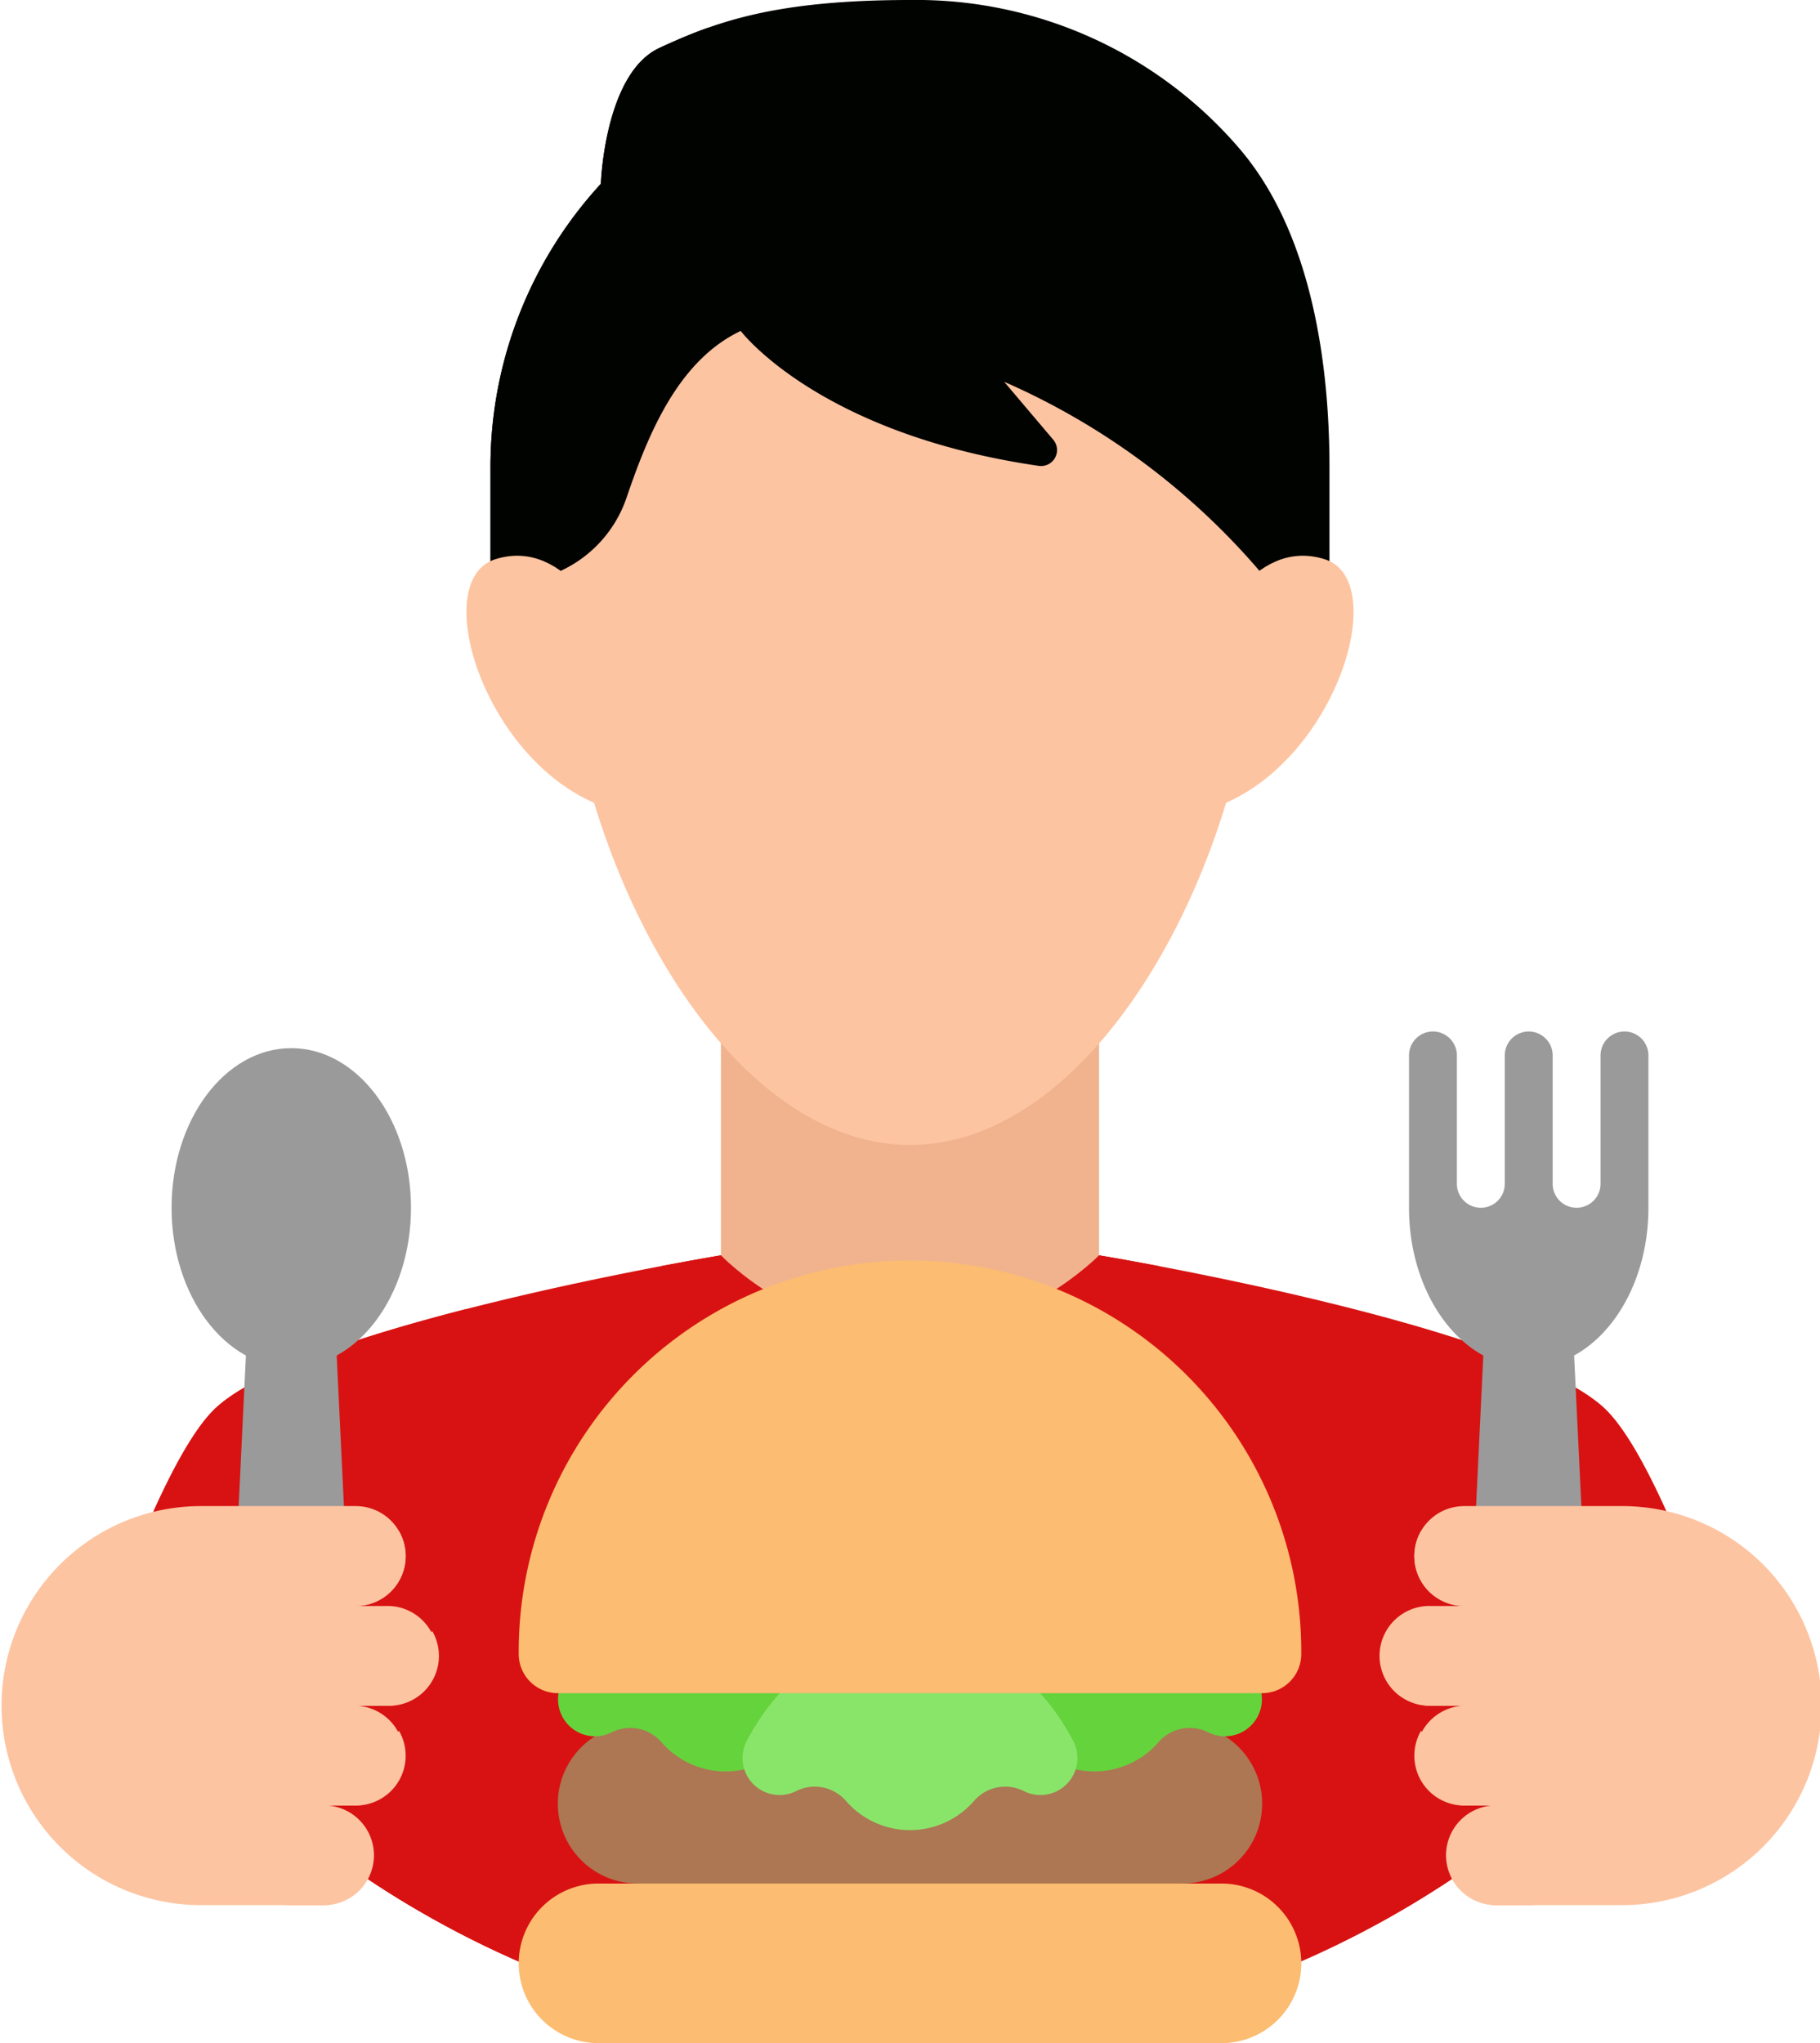 <svg xmlns="http://www.w3.org/2000/svg" width="151.506" height="170.063" viewBox="0 0 151.506 170.063">
  <g id="food-blogger" transform="translate(-27.935)">
    <g id="Group_5481" data-name="Group 5481" transform="translate(68.764)">
      <g id="Group_5479" data-name="Group 5479" transform="translate(0)">
        <path id="Path_7413" data-name="Path 7413" d="M212.974,12.1A35.434,35.434,0,0,0,185.781,0C174.4,0,169.51,1.873,164.931,3.986S160.045,15.3,160.045,15.3a34.8,34.8,0,0,0-9.188,23.606V48.9H220.7V38.91c0-7.643-1.159-19.4-7.73-26.812Z" transform="translate(-150.857)" fill="#010300"/>
      </g>
      <g id="Group_5480" data-name="Group 5480" transform="translate(0 2.293)">
        <path id="Path_7414" data-name="Path 7414" d="M171.312,32.157c-6.537-8.022-6.919-20.7-2.294-25.255-1.48.521-2.8,1.1-4.087,1.694-4.579,2.113-4.885,11.317-4.885,11.317a34.8,34.8,0,0,0-9.188,23.606v9.99h20.455Z" transform="translate(-150.857 -6.902)" fill="#010300"/>
      </g>
    </g>
    <g id="Group_5482" data-name="Group 5482" transform="translate(36.942 104.487)">
      <path id="Path_7415" data-name="Path 7415" d="M179.445,327.151c-7.777-6.867-41.05-12.434-41.909-12.576H106.058c-.858.142-34.132,5.71-41.909,12.576-2.774,2.449-6.035,9.745-9.1,18.17a81.369,81.369,0,0,0,133.492,0C185.48,336.9,182.219,329.6,179.445,327.151Z" transform="translate(-55.051 -314.575)" fill="#d81212"/>
    </g>
    <g id="Group_5483" data-name="Group 5483" transform="translate(83.018 104.487)">
      <path id="Path_7416" data-name="Path 7416" d="M235.131,315.469c-2.874-.547-4.755-.861-4.951-.894H198.7c-.195.032-2.067.345-4.93.89.663.884,8.345,10.766,20.6,10.766C226.746,326.231,234.6,316.172,235.131,315.469Z" transform="translate(-193.771 -314.575)" fill="#d81212"/>
    </g>
    <g id="Group_5484" data-name="Group 5484" transform="translate(87.948 73.318)">
      <path id="Path_7417" data-name="Path 7417" d="M240.093,220.734H208.614V251.9s6.318,6.674,15.668,6.674,15.811-6.674,15.811-6.674Z" transform="translate(-208.614 -220.734)" fill="#f0b38e"/>
    </g>
    <g id="Group_5486" data-name="Group 5486" transform="translate(36.942 108.955)">
      <path id="Path_7419" data-name="Path 7419" d="M84.878,328.024c-8.554,2.189-17.227,5.017-20.729,8.109-2.774,2.449-6.035,9.745-9.1,18.169a81.267,81.267,0,0,0,66.746,34.83C87.744,369.635,84.951,329.178,84.878,328.024Z" transform="translate(-55.051 -328.024)" fill="#d81212"/>
    </g>
    <g id="Group_5487" data-name="Group 5487" transform="translate(126.069 46.258)">
      <path id="Path_7420" data-name="Path 7420" d="M325.932,146.01s3.449-8.4,9.6-6.449-.149,20.15-12.148,21.3Z" transform="translate(-323.382 -139.268)" fill="#fdc4a1"/>
    </g>
    <g id="Group_5488" data-name="Group 5488" transform="translate(66.767 46.258)">
      <path id="Path_7421" data-name="Path 7421" d="M156.834,146.01s-3.449-8.4-9.6-6.449.149,20.15,12.148,21.3Z" transform="translate(-144.844 -139.268)" fill="#fdc4a1"/>
    </g>
    <g id="Group_5489" data-name="Group 5489" transform="translate(74.591 27.547)">
      <path id="Path_7422" data-name="Path 7422" d="M205.344,87.172l4.08,4.817a1.33,1.33,0,0,1-1.206,2.175c-18.358-2.671-24.813-11.23-24.813-11.23-5.219,2.476-7.7,8.588-9.508,13.891a10.393,10.393,0,0,1-5.475,6.077l0,0c-.01.409-.016.819-.016,1.233,0,21.426,13.027,46.553,29.1,46.553s29.1-25.128,29.1-46.553c0-.413-.007-.823-.016-1.232a59.26,59.26,0,0,0-21.232-15.728Z" transform="translate(-168.401 -82.934)" fill="#fdc4a1"/>
    </g>
    <g id="Group_5491" data-name="Group 5491" transform="translate(48.906 139.986)">
      <path id="Path_7424" data-name="Path 7424" d="M91.07,423.24v7.084a81.806,81.806,0,0,0,7.506,6.066l-4-13.653A1.79,1.79,0,0,0,91.07,423.24Z" transform="translate(-91.07 -421.448)" fill="#cc0053"/>
    </g>
    <g id="Group_5513" data-name="Group 5513" transform="translate(71.115 104.739)">
      <g id="Group_5501" data-name="Group 5501" transform="translate(3.257 38.752)">
        <path id="Path_7432" data-name="Path 7432" d="M174.384,445.286l22.673,6.643,22.673-6.643a6.643,6.643,0,0,0,0-13.286H174.384a6.643,6.643,0,0,0,0,13.286Z" transform="translate(-167.741 -432)" fill="#ac7752"/>
      </g>
      <g id="Group_5503" data-name="Group 5503" transform="translate(0 52.038)">
        <path id="Path_7434" data-name="Path 7434" d="M164.578,485.286h51.86a6.643,6.643,0,0,0,0-13.286h-51.86a6.643,6.643,0,0,0,0,13.286Z" transform="translate(-157.935 -472)" fill="#fcbc71"/>
      </g>
      <g id="Group_5506" data-name="Group 5506" transform="translate(3.258 26.532)">
        <g id="Group_5505" data-name="Group 5505">
          <path id="Path_7436" data-name="Path 7436" d="M172.176,408.156l.085-.042a3.441,3.441,0,0,1,4.123.856,7.057,7.057,0,0,0,10.628,0,3.441,3.441,0,0,1,4.123-.856l.083.042a3.079,3.079,0,0,0,4.068-4.2c-2.017-3.817-6.075-8.746-13.589-8.746s-11.573,4.93-13.588,8.747A3.079,3.079,0,0,0,172.176,408.156Z" transform="translate(-167.742 -395.209)" fill="#65d33c"/>
        </g>
      </g>
      <g id="Group_5508" data-name="Group 5508" transform="translate(33.976 26.532)">
        <g id="Group_5507" data-name="Group 5507">
          <path id="Path_7437" data-name="Path 7437" d="M283.7,408.156l-.085-.042a3.441,3.441,0,0,0-4.123.856,7.057,7.057,0,0,1-10.628,0,3.441,3.441,0,0,0-4.123-.856l-.083.042a3.079,3.079,0,0,1-4.068-4.2c2.017-3.817,6.075-8.746,13.589-8.746s11.573,4.93,13.588,8.747A3.079,3.079,0,0,1,283.7,408.156Z" transform="translate(-260.225 -395.209)" fill="#65d33c"/>
        </g>
      </g>
      <g id="Group_5509" data-name="Group 5509" transform="translate(18.617 31.417)">
        <path id="Path_7438" data-name="Path 7438" d="M237.46,422.866l-.085-.042a3.441,3.441,0,0,0-4.123.856,7.057,7.057,0,0,1-10.628,0,3.441,3.441,0,0,0-4.123-.856l-.083.042a3.079,3.079,0,0,1-4.068-4.2c2.017-3.817,6.075-8.746,13.589-8.746s11.573,4.93,13.588,8.747A3.079,3.079,0,0,1,237.46,422.866Z" transform="translate(-213.983 -409.918)" fill="#89e56a"/>
      </g>
      <g id="Group_5511" data-name="Group 5511">
        <g id="Group_5510" data-name="Group 5510">
          <path id="Path_7439" data-name="Path 7439" d="M219.823,351.523H161.191a3.258,3.258,0,0,1-3.257-3.257V347.9a32.573,32.573,0,0,1,65.145,0v.362A3.257,3.257,0,0,1,219.823,351.523Z" transform="translate(-157.934 -315.331)" fill="#fcbc71"/>
        </g>
      </g>
    </g>
    <g id="Group_5514" data-name="Group 5514" transform="translate(150.211 103.3)">
      <path id="Path_7441" data-name="Path 7441" d="M406.03,345.527h-9.965L397.726,311h6.643Z" transform="translate(-396.065 -311)" fill="#9a9a9a"/>
    </g>
    <g id="Group_5517" data-name="Group 5517" transform="translate(42.218 87.244)">
      <g id="Group_5515" data-name="Group 5515" transform="translate(4.982 16.056)">
        <path id="Path_7442" data-name="Path 7442" d="M85.935,345.527H95.9L94.239,311H87.6Z" transform="translate(-85.935 -311)" fill="#9a9a9a"/>
      </g>
      <g id="Group_5516" data-name="Group 5516">
        <ellipse id="Ellipse_432" data-name="Ellipse 432" cx="9.965" cy="13.286" rx="9.965" ry="13.286" fill="#9a9a9a"/>
      </g>
    </g>
    <g id="Group_5518" data-name="Group 5518" transform="translate(145.229 85.858)">
      <path id="Path_7443" data-name="Path 7443" d="M397.008,260.482v10.685a1.993,1.993,0,0,1-3.986,0V260.482a1.993,1.993,0,0,0-3.986,0v10.685a1.993,1.993,0,1,1-3.986,0V260.482a1.993,1.993,0,0,0-3.986,0V273.16c0,7.338,4.461,13.286,9.965,13.286s9.965-5.949,9.965-13.286V260.482a1.993,1.993,0,0,0-3.986,0Z" transform="translate(-381.065 -258.489)" fill="#9a9a9a"/>
    </g>
    <g id="Group_5525" data-name="Group 5525" transform="translate(142.904 125.371)">
      <g id="Group_5519" data-name="Group 5519" transform="translate(0)">
        <path id="Path_7444" data-name="Path 7444" d="M376.834,381.6a4.152,4.152,0,0,0,4.152,4.152h-2.768a4.152,4.152,0,1,0,0,8.3h2.768a4.152,4.152,0,0,0,0,8.3h2.768a4.152,4.152,0,1,0,0,8.3h10.241a16.608,16.608,0,1,0,0-33.215H380.985A4.152,4.152,0,0,0,376.834,381.6Z" transform="translate(-374.066 -377.448)" fill="#fdc4a1"/>
      </g>
      <g id="Group_5524" data-name="Group 5524" transform="translate(0 2.076)">
        <g id="Group_5520" data-name="Group 5520" transform="translate(5.536 24.912)">
          <path id="Path_7445" data-name="Path 7445" d="M391.292,458.7a4.147,4.147,0,0,0,3.592,6.228h2.685a2.076,2.076,0,0,0,0-4.152h-2.685A4.146,4.146,0,0,1,391.292,458.7Z" transform="translate(-390.732 -458.698)" fill="#fdc4a1"/>
        </g>
        <g id="Group_5521" data-name="Group 5521" transform="translate(2.768 16.608)">
          <path id="Path_7446" data-name="Path 7446" d="M382.959,433.7a4.147,4.147,0,0,0,3.592,6.228H392a2.076,2.076,0,1,0,0-4.152h-5.453A4.146,4.146,0,0,1,382.959,433.7Z" transform="translate(-382.399 -433.698)" fill="#fdc4a1"/>
        </g>
        <g id="Group_5522" data-name="Group 5522" transform="translate(2.768)">
          <path id="Path_7447" data-name="Path 7447" d="M382.959,383.7a4.147,4.147,0,0,0,3.592,6.228H392a2.076,2.076,0,0,0,0-4.152h-5.453A4.146,4.146,0,0,1,382.959,383.7Z" transform="translate(-382.399 -383.698)" fill="#fdc4a1"/>
        </g>
        <g id="Group_5523" data-name="Group 5523" transform="translate(0 8.304)">
          <path id="Path_7448" data-name="Path 7448" d="M374.625,408.7a4.147,4.147,0,0,0,3.592,6.228h8.221a2.076,2.076,0,1,0,0-4.152h-8.221A4.147,4.147,0,0,1,374.625,408.7Z" transform="translate(-374.065 -408.698)" fill="#fdc4a1"/>
        </g>
      </g>
    </g>
    <g id="Group_5532" data-name="Group 5532" transform="translate(27.935 125.371)">
      <g id="Group_5526" data-name="Group 5526" transform="translate(0)">
        <path id="Path_7449" data-name="Path 7449" d="M61.7,381.6a4.152,4.152,0,0,1-4.152,4.152H60.32a4.152,4.152,0,0,1,0,8.3H57.552a4.152,4.152,0,0,1,0,8.3H54.784a4.152,4.152,0,1,1,0,8.3H44.543a16.608,16.608,0,0,1,0-33.215H57.552A4.152,4.152,0,0,1,61.7,381.6Z" transform="translate(-27.935 -377.448)" fill="#fdc4a1"/>
      </g>
      <g id="Group_5531" data-name="Group 5531" transform="translate(22.088 2.076)">
        <g id="Group_5527" data-name="Group 5527" transform="translate(0 24.912)">
          <path id="Path_7450" data-name="Path 7450" d="M102.788,458.7a4.147,4.147,0,0,1-3.592,6.228H96.511a2.076,2.076,0,1,1,0-4.152H99.2A4.146,4.146,0,0,0,102.788,458.7Z" transform="translate(-94.435 -458.698)" fill="#fdc4a1"/>
        </g>
        <g id="Group_5528" data-name="Group 5528" transform="translate(0 16.608)">
          <path id="Path_7451" data-name="Path 7451" d="M105.555,433.7a4.147,4.147,0,0,1-3.592,6.228H96.51a2.076,2.076,0,1,1,0-4.152h5.453A4.146,4.146,0,0,0,105.555,433.7Z" transform="translate(-94.434 -433.698)" fill="#fdc4a1"/>
        </g>
        <g id="Group_5529" data-name="Group 5529">
          <path id="Path_7452" data-name="Path 7452" d="M105.555,383.7a4.147,4.147,0,0,1-3.592,6.228H96.51a2.076,2.076,0,0,1,0-4.152h5.453A4.146,4.146,0,0,0,105.555,383.7Z" transform="translate(-94.434 -383.698)" fill="#fdc4a1"/>
        </g>
        <g id="Group_5530" data-name="Group 5530" transform="translate(0 8.304)">
          <path id="Path_7453" data-name="Path 7453" d="M108.324,408.7a4.147,4.147,0,0,1-3.592,6.228H96.511a2.076,2.076,0,1,1,0-4.152h8.221A4.147,4.147,0,0,0,108.324,408.7Z" transform="translate(-94.435 -408.698)" fill="#fdc4a1"/>
        </g>
      </g>
    </g>
  </g>
</svg>
